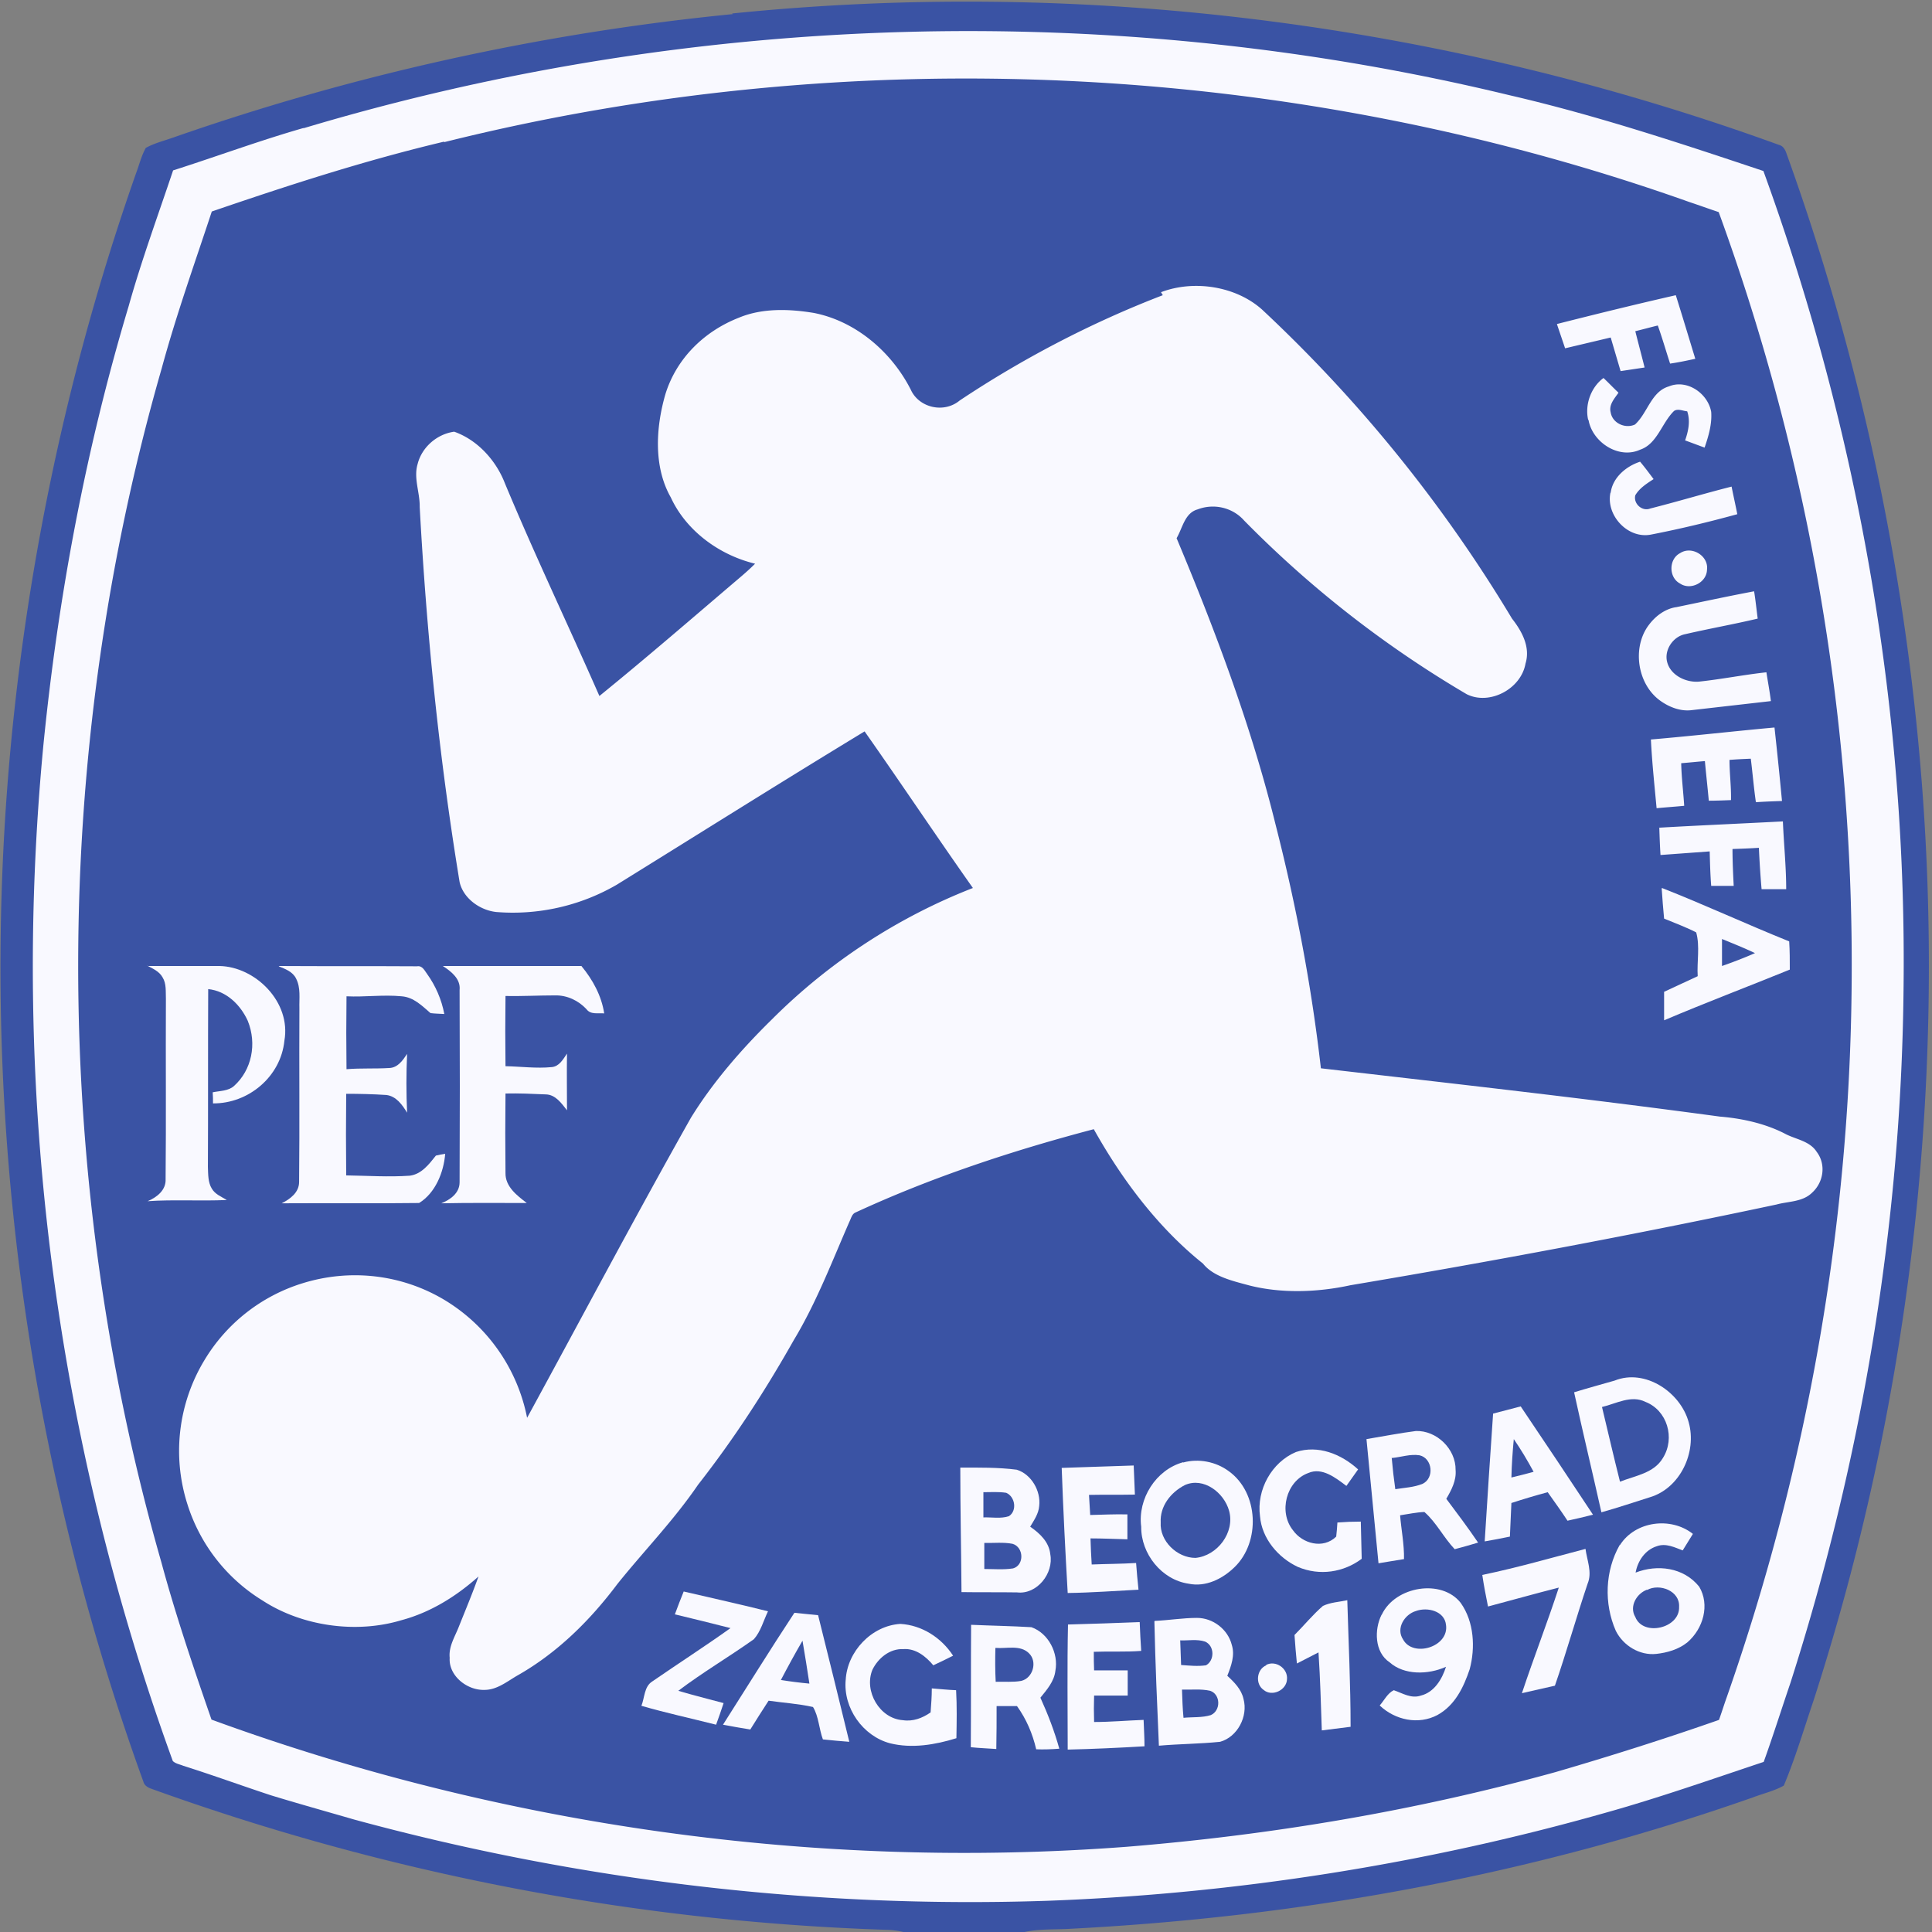 <svg xmlns="http://www.w3.org/2000/svg" viewBox="0 0 644 644" width="161" height="161"><rect x="0" y="0" width="644" height="644" fill="#808080" stroke="none"/><path fill="#3a53a4" d="M244 4.5C362-7.5 482 8 593 48.3c1.3.3 2 1.5 2.4 2.6a802 802 0 0 1 45.2 210c8 103-4.4 208-36.1 306-3.2 9.4-6 19-9.9 28.3-3.2 1.8-6.8 2.6-10.2 3.9-74 26-151 40-229 43.9-4.8.2-9.6 0-14.3 1.1h-39.5c-1.7-.4-3.5-.7-5.3-.8a799 799 0 0 1-246-47.1c-1.1-.4-2.2-1.1-2.5-2.3a797 797 0 0 1-47.2-298c2.7-81 18-162 44.7-238 1.1-2.9 1.8-5.9 3.3-8.6 2.7-1.5 5.8-2.3 8.7-3.3 60-21 123-35 187-41.3z"/><path fill="#f9f9ff" d="M101 42.8c130-39 270-43 402-11.1 29 6.7 57 16 84.8 25.3 32 88 48 181 46.7 274-.9 78-14 156-37.7 230-3 8.8-5.9 18-8.9 26.3-18 6-35 12-52.9 17-60 17-123 27-186 29.3-78 2.6-156-6.7-231-27.1-9.3-2.7-19-5.4-27.8-8.1-9.7-3.2-19-6.6-29.1-9.8-1.2-.5-2.6-.7-3.5-1.6a775 775 0 0 1-43.1-339c4.9-49 14-98 28.4-146 4.2-15 9.7-30 14.8-45.2 15-4.8 29-10 43.7-14.2z"/><path fill="#3a53a4" d="M148 47.4c136-34 283-27 415 19.9 3.3 1.1 6.6 2.3 9.9 3.4a732 732 0 0 1 44.3 259c-.8 80-15 160-41.6 236-.9 2.5-1.7 5.1-2.6 7.6-18 6.3-36 12-54.5 17.4-47 13-95 21-143 24.9-103 7.8-208-6.9-305-42.4-5.9-17-12-35-16.7-52.4-37-129-37-269 .1-398 4.9-18 11-35 16.7-52.3 26-8.9 51-17 77.5-23.3z"/><g fill="#f9f9ff"><path d="M387 97.4c11-4.2 25-2 33.7 5.8a476 476 0 0 1 83.3 103c3.3 4.2 6.2 9.5 4.5 15-1.5 8.5-12 14-19.6 10.2a359 359 0 0 1-74.2-57.9c-3.8-4.3-10-5.8-15.5-3.7-4.3 1.2-5 6.2-7 9.6 13 31 25 63 33 95.5 6.9 27 12 54 15.1 81.2 44 5.1 88 10 133 16.1 7.4.6 15 2.3 21.5 5.6 3.6 2 8.4 2.4 10.8 6.2 3.1 4.1 2.3 10-1.5 13.5-3.2 3.2-7.9 2.9-11.9 4-47 10-95 19-142 26.9-11 2.4-23 2.8-33.7.1-5.5-1.5-12-2.9-15.5-7.3-15-12-27-28-36.4-44.8-27 7.1-54 16-79.5 27.8-1.1.5-1.4 1.9-1.9 2.9-5.7 13-11 27-18.6 39.6-9.6 17-20 33-31.9 48.2-8.2 12-18 22-26.9 33.1-9 12-20 23-33.5 30.6-3.4 2-6.7 4.7-10.8 4.7-5.8.2-12-4.7-11.6-10.7-.4-3.8 1.8-7.1 3.1-10.5 2.2-5.5 4.5-11 6.5-16.6-7.4 6.6-16 12-25.8 14.6-15 4.5-33 2-46.2-6.6a58.1 58.1 0 0 1-25-32 58.4 58.4 0 0 1 5.7-48.2 58.1 58.1 0 0 1 32.5-25.5c16-5 33-3 47.1 5.3a59.2 59.2 0 0 1 27.9 39.5c18-33 36-67 54.6-100 7.4-12 17-23 27.1-32.9 19-19 42-34 66.9-43.7-12-17-24-35-36.1-52.2-28 17-55 34-82.6 51.1a69 69 0 0 1-40.2 9.1c-5.5-.6-11-4.6-12.2-10-6.9-42-11-83-13.3-125 .1-4.8-2.1-9.6-.7-14.3 1.4-5.6 6.4-10 12.2-10.8 7.9 2.8 14 9.7 16.9 17.2 10 24 21 47 31.5 70.9 16-13 31-26 46.5-39.2 1.9-1.6 3.7-3.2 5.4-4.9-12-2.9-23-11-28.1-22.1-5.7-10-5.1-23-1.8-34.4 3.7-12 13-21 24.5-25.5 7.9-3.3 17-2.9 24.9-1.6 14 2.7 26 13 32.4 25.6 2.7 6 11 8 16.3 3.6 21-14 44-26 67.7-35.1zM519 108c13-3.3 26-6.5 39.6-9.6 2.2 7 4.3 14 6.5 21.2-2.8.6-5.6 1.2-8.4 1.6-1.4-4.3-2.6-8.5-4.1-12.7-2.5.6-5 1.3-7.5 1.9 1 4 2.1 8.1 3.1 12.1l-8 1.2-3.3-11.2-15.2 3.6c-.9-2.7-1.8-5.3-2.7-8zm10.4 32c-1.2-5.2 1-11 5.1-14 1.7 1.6 3.3 3.3 5 4.9-1.3 1.9-3.3 4-2.6 6.6.6 3.6 4.9 5.5 8.1 4 4.2-3.8 5.4-11 11.3-12.7 6-2.5 13 2.3 14.1 8.5.3 4.1-.9 8.1-2.2 11.9-2.2-.8-4.3-1.6-6.5-2.4 1.1-3.1 1.8-6.5.7-9.7-1.4-.1-3.1-1-4.4-.1-4.1 4-5.6 11-11.3 12.9-7.2 3.3-16-2.6-17.2-10zm7.5 24.2c.7-5.1 5.2-8.8 9.8-10.3 1.6 1.9 3 3.8 4.5 5.8-2.3 1.5-4.7 3-6.1 5.4-.7 2.8 2.3 5.5 5 4.4 9.1-2.3 18-5 27.1-7.3.6 3.1 1.3 6.1 1.9 9.2-9.5 2.6-19 4.9-28.8 6.8-7.7 1.5-15-6.4-13.5-13.9zm23.1 20.2c3.9-2.6 9.6.9 9 5.5-.1 4.3-5.5 7-9 4.6-3.8-2-3.8-8.1 0-10.1zm-1.3 18c8.7-1.8 17-3.6 26-5.3.5 3 .8 6.1 1.2 9.1-8 1.9-16 3.3-24.2 5.2-4 .8-7 5.2-6 9.2 1.1 4.5 6.3 7 10.7 6.6 7.5-.8 15-2.3 22.4-3.1.5 3.2 1.1 6.4 1.5 9.6l-26.3 3c-3.7.5-7.4-.9-10.4-3-7.9-5.5-9.7-18-3.9-25.5 2.2-2.9 5.3-5.2 8.9-5.8zm-8.4 44.1c14-1.2 27-2.7 41.2-4 .9 8.2 1.7 16 2.5 24.5-2.9.1-5.8.2-8.7.4-.7-4.8-1.1-9.7-1.7-14.5-2.4.1-4.7.2-7.1.4 0 4.5.6 8.9.5 13.4-2.5.1-5 .2-7.4.2-.4-4.4-.9-8.8-1.3-13.2-2.6.2-5.3.5-7.9.7.1 4.7.7 9.4 1 14.2-3.1.3-6.1.5-9.2.8-.7-7.6-1.5-15-1.9-22.9zm2.7 29.4c14-.8 28-1.4 41.3-2.1.3 7.5 1.1 15 1.1 22.6h-8.2c-.4-4.6-.7-9.2-.9-13.8-2.9.2-5.9.3-8.8.4 0 4.1.2 8.2.4 12.3h-7.5c-.3-3.8-.4-7.6-.5-11.5l-16.4 1.2c-.2-3.1-.3-6.1-.4-9.2z"/><path d="M554 296c14 5.5 28 12 42.4 17.8.2 3.1.2 6.3.2 9.4-14 5.7-28 11-41.9 16.9v-9.5c3.7-1.7 7.5-3.5 11.2-5.2-.3-4.8.8-10-.5-14.6-3.5-1.8-7.1-3.1-10.7-4.6-.3-3.3-.6-6.7-.8-10z"/></g><path fill="#3a53a4" d="M574 313c3.7 1.5 7.4 3 11 4.7-3.6 1.6-7.3 3-11 4.3v-9.1z"/><g fill="#f9f9ff"><path d="M49.1 322h24c12 .2 24 12 21.7 24.9-1.2 12-12 21-23.8 20.9 0-1.2 0-2.5-.1-3.7 2.4-.5 5.2-.4 7.1-2.1 5.9-5.3 7.7-14 4.6-21.7-2.4-5.3-7.1-10-13.2-10.6-.1 20 0 40-.1 59.3.1 2.4 0 5.1 1.3 7.2 1.1 1.9 3.2 2.7 5 3.8-8.8.4-18-.2-26.4.4 3.1-1.3 6.2-3.7 6-7.4.2-20 0-40 .1-60.1-.1-2.4.2-5-1.1-7.1-1.1-2-3.2-2.9-5.1-3.9z"/><path d="M93.1 322c15.3.1 30.6 0 45.9.1 1.8-.3 2.5 1.4 3.4 2.6 2.8 3.9 4.8 8.5 5.7 13.3-1.5-.1-3.1-.1-4.6-.3-2.8-2.4-5.6-5.3-9.6-5.6-6.1-.6-12.3.3-18.4 0-.1 8.1-.1 16.2 0 24.3 4.8-.4 9.6-.1 14.3-.4 2.8-.1 4.5-2.6 5.9-4.7-.3 6.5-.3 13.1 0 19.6-1.6-2.6-3.6-5.5-6.9-5.9-4.5-.3-9-.4-13.4-.4-.1 9.1-.1 18.2 0 27.2 7.1.1 14.1.6 21.2.1 3.9-.5 6.4-3.8 8.7-6.7.8-.2 2.3-.5 3.1-.6-.5 6.2-3.3 13.1-8.7 16.4-15.2.2-30.5 0-45.8.1 2.8-1.4 5.8-3.6 5.8-7.1.2-19.3 0-38.6.1-57.9-.1-3.3.5-6.8-1.1-9.9-1.1-2.3-3.6-3.2-5.8-4.1z"/><path d="M147.6 322h46.2c3.8 4.6 6.7 9.9 7.6 15.8-2-.2-4.5.5-5.9-1.4-2.7-2.9-6.5-4.7-10.5-4.6-5.5 0-11 .3-16.5.2-.1 7.8-.1 15.6 0 23.4 5.1.1 10.3.8 15.4.3 2.5-.2 3.8-2.6 5.1-4.5-.1 6.3 0 12.6 0 18.9-1.8-2.3-3.8-5.2-7-5.3-4.5-.2-9-.4-13.5-.3-.1 8.9-.1 17.7 0 26.5-.1 4.5 3.8 7.5 7.1 10-9.5 0-19-.1-28.5.1 3-1.2 6.1-3.4 6.1-7 .1-21.4.1-42.7 0-64.1.4-3.7-2.8-6.2-5.6-8zm390.6 138.2c10.2-4.1 22 3.9 24.7 13.9 2.8 9.9-2.8 22-13 25-5.4 1.7-10.7 3.5-16.1 5-3-13.4-6.2-26.7-9.1-40 4.5-1.4 9-2.6 13.5-3.9z"/></g><path fill="#3a53a4" d="M534 469c4.7-1.1 9.7-4.1 14.5-1.7 7.2 2.8 10 12 5.8 18.7-3 5.1-9.3 5.9-14.3 7.9-2.1-8.3-4.1-17-6-24.9z"/><path fill="#f9f9ff" d="M497.7 471.2l9.2-2.4c8.1 12 16.1 24 24.1 36.1-2.8.7-5.7 1.4-8.5 2-2.1-3.2-4.4-6.4-6.6-9.5-4.1 1.1-8.1 2.3-12.1 3.6-.2 3.7-.3 7.5-.5 11.2-2.8.6-5.6 1.1-8.4 1.6.9-14.2 1.8-28.4 2.8-42.6zm-42.2 8.5c5.5-.9 11-2 16.5-2.7 6.9-.2 13.3 6 13.2 13 .3 3.5-1.4 6.7-3.1 9.6 3.6 4.8 7.2 9.6 10.6 14.6-2.6.8-5.2 1.5-7.8 2.2-3.7-3.9-6.1-8.9-10.1-12.4-2.7.1-5.4.7-8.1 1.1.4 4.9 1.4 9.7 1.3 14.6-2.9.5-5.7.9-8.5 1.4-1.3-13.8-2.7-27.5-4-41.3z"/><path fill="#3a53a4" d="M504.6 479.7c2.4 3.5 4.6 7.2 6.6 10.9-2.5.7-4.9 1.3-7.4 1.9.1-4.3.4-8.6.8-12.8z"/><path fill="#f9f9ff" d="M432 484c7.3-2.4 15 .6 20.7 5.8-1.3 1.8-2.6 3.7-3.9 5.5-3.6-2.7-8.1-6.3-12.7-4.3-7.4 2.7-10 13-5.1 19.1 3.1 4.4 10 6.4 14.4 2.1.2-1.6.3-3.2.4-4.7 2.6-.2 5.2-.3 7.8-.3l.3 12.4c-6 4.5-14 5.8-21.3 2.7-6.6-3.1-12-9.5-12.6-16.9-1.2-8.8 3.9-18 12-21.4z"/><path fill="#3a53a4" d="M464 486c3.1-.3 6.1-1.4 9.2-.9 4.3 1 5 7.6 1 9.5-2.9 1.2-6.1 1.3-9.1 1.8-.5-3.5-.9-7-1.2-10.5z"/><path fill="#f9f9ff" d="M394.4 487.5c5.1-1.4 10.9-.3 15.2 2.9 10 7.2 10.6 23.6 1.9 32-4 3.9-9.6 6.7-15.3 5.5-9-1.3-15.9-10-15.8-19-1.2-9.3 4.9-19 14-21.5zm-74.3 1.7c6.3 0 12.6-.1 18.8.7 4.9 1.5 8.1 7.1 7.5 12.1-.2 2.6-1.7 4.7-3 6.9 3.2 2.2 6.3 5.1 6.7 9.2 1.2 6.3-4.4 13.5-11.1 12.7-6.2-.1-12.4 0-18.5-.1-.1-13.8-.4-27.7-.4-41.5zm33.8.1c8-.3 16-.5 24-.8.1 3.2.3 6.5.4 9.7-5.1.1-10.2 0-15.3.1.1 2.2.3 4.5.4 6.7 4.1-.1 8.3-.3 12.4-.2v8.3c-4.1-.1-8.2-.3-12.3-.3.1 2.9.2 5.8.4 8.7 4.9-.2 9.9-.2 14.8-.5.2 3 .5 5.9.8 8.9-7.9.4-15.7 1-23.6 1.1-.8-13.9-1.5-27.8-2-41.7z"/><path fill="#3a53a4" d="M395 495c6.2-2.7 13 2.5 14.7 8.6 2 7.2-3.9 15-11.2 15.7-6.2 0-12-5.7-11.6-11.8-.3-5.3 3.2-10 8.1-12.5zm-67.3 2.4c2.6 0 5.1-.2 7.7.2 3 1.3 3.7 6 .9 7.8-2.7.9-5.7.3-8.5.4v-8.4z"/><path fill="#f9f9ff" d="M540 515c5.1-8 17-9.5 24.3-3.7-1.1 1.8-2.3 3.7-3.4 5.5-2.7-1-5.6-2.5-8.6-1.4-3.9 1.2-6.4 4.9-7.1 8.8 7.2-2.8 16-1.8 21.2 4.7 3.6 6 1.4 14-4 18.6-2.9 2.3-6.6 3.4-10.3 3.8-5.5.6-11-2.7-13.5-7.7-4-9.1-3.6-20 1.3-28.6z"/><path fill="#3a53a4" d="M328.1 514.3c3.1.1 6.3-.3 9.4.3 3.8 1.1 4 7.1.2 8.2-3.2.5-6.4.2-9.6.2v-8.7z"/><path fill="#f9f9ff" d="M494 525c12-2.5 23-5.7 34.5-8.7.5 3.8 2.3 7.8.7 11.6-3.7 11-7.1 23-10.9 34-3.7.8-7.3 1.7-11 2.5 4-12 8.3-23 12.3-35.2-7.9 2-16 4.3-23.6 6.3-.7-3.5-1.4-7-1.9-10.5zm-33.4 13.2c4.5-9.5 20-12 26.3-3.9 4.5 6.3 4.9 15 3 22.1-2 5.9-4.8 12-10.8 15.3-6.3 3.3-14 1.7-19.2-3.2 1.5-1.7 2.6-4.1 4.7-5.1 2.9 1 5.8 2.9 9 1.8 4.5-1.1 7.1-5.5 8.4-9.6-6 2.7-14 2.8-18.8-1.5-5.1-3.4-5.1-11-2.7-15.8z"/><path fill="#3a53a4" d="M549 530c4.2-2.3 11 .3 10.7 5.6.3 7.2-12 10-14.6 3.4-2.1-3.5.4-7.8 3.9-9.1z"/><path fill="#f9f9ff" d="M225 538c.9-2.5 1.9-5 2.9-7.5 9.4 2.2 19 4.3 28.1 6.6-1.5 3.1-2.4 6.7-4.7 9.3-8.3 5.9-17 11-25.2 17.2 5 1.5 10 2.7 15.1 4.1-.8 2.4-1.6 4.8-2.5 7.2-8.3-2.1-17-4-24.9-6.3 1.1-2.7.9-6.4 3.6-8.1 8.7-6 18-12 26.1-17.8-6.2-1.6-12-3-18.6-4.6zm216-2.7c2.5-1.2 5.4-1.3 8.1-1.9.4 14 1.1 28 1.1 42.2l-9.6 1.2c-.3-8.7-.5-17-1.1-26-2.4 1.2-4.8 2.5-7.2 3.7-.3-3.2-.6-6.3-.8-9.5 3.2-3.2 6.1-6.8 9.6-9.8z"/><path fill="#3a53a4" d="M472 537c3.8-1.4 9.5 0 10 4.6 1.1 7.4-11 11-14.3 4.9-2.5-3.7.5-8.4 4.3-9.5z"/><path fill="#f9f9ff" d="M241 574.9c7.9-12.4 15.7-25 23.8-37.3 2.6.3 5.3.5 7.9.8 3.5 14.1 7 28.1 10.4 42.2-2.9-.2-5.9-.5-8.8-.8-1.3-3.5-1.4-7.7-3.3-10.8-4.9-1.1-9.9-1.4-14.8-2.1-2.1 3.2-4.1 6.4-6.1 9.6-3-.5-6.1-1-9.1-1.6zm143.9-34.6c4.7-.2 9.4-1 14.1-1 5.3 0 10.3 3.8 11.6 9 1.1 3.5-.2 7-1.5 10.3 2.3 2.1 4.7 4.5 5.4 7.7 1.6 5.8-2 12.7-7.8 14.3-6.8.7-13.6.7-20.4 1.3-.6-13.8-1.2-27.6-1.5-41.4zm-103 19.7c.5-9.5 8.6-18.1 18.2-18.7 7.2.4 13.7 4.6 17.6 10.6-2.2 1.1-4.4 2.2-6.6 3.2-2.5-3-5.9-5.7-10-5.4-4.5-.2-8.4 3-10.3 6.9-2.9 7.1 2.4 16.3 10.2 16.8 3.3.5 6.5-.7 9.2-2.6.2-2.7.4-5.3.4-8 2.7.2 5.4.5 8.1.6.3 5.3.2 10.6.1 16-7.1 2.2-14.8 3.5-22.1 1.7-9.1-2.4-15.7-11.8-14.8-21.2zm74.1-18.5c8-.2 16-.5 23.9-.8.1 3.2.3 6.4.5 9.6-5.3.4-10.5.1-15.8.3 0 2.1 0 4.1.1 6.2h11.2v8.4h-11.2c-.1 2.9-.1 5.8 0 8.8 5.5 0 11-.5 16.5-.7.1 2.9.3 5.9.3 8.8-8.5.5-17 .9-25.6 1.1 0-13.9-.2-27.8.1-41.7zm-32.3.1c6.7.3 13.4.4 20.1.8 5.7 2 9.1 8.7 8 14.5-.4 3.6-2.9 6.4-5 9 2.5 5.5 4.7 11.2 6.3 17-2.6.2-5.2.3-7.7.2-1.2-5.2-3.3-10.1-6.4-14.4h-6.8c0 4.8 0 9.5-.1 14.3-2.8-.2-5.7-.3-8.5-.6.1-13.6 0-27.2.1-40.8z"/><path fill="#3a53a4" d="M260.3 560c2.3-4.4 4.7-8.8 7.2-13.1.8 4.8 1.6 9.5 2.3 14.3-3.2-.3-6.4-.7-9.5-1.2zm133-13.2c2.8.1 5.7-.5 8.4.4 3.2 1.4 3.2 6.3.3 7.9-2.8.4-5.5.1-8.3-.1l-.3-8.3zm-61.4 2.5c3.7.3 8.2-1.1 11.1 1.8 2.9 2.8 1.3 8.3-2.6 9.2-2.8.5-5.6.2-8.5.3-.2-3.8-.2-7.5-.1-11.3z"/><path fill="#f9f9ff" d="M422 555c3.2-1.7 7.3 1.1 7 4.7-.1 3.7-5 6-7.8 3.6-2.9-2-2.3-6.9.9-8.2z"/><path fill="#3a53a4" d="M394 563.2c3.1.1 6.3-.3 9.4.4 3.5 1.2 3.6 6.6.2 8.1-2.9.9-6.1.6-9.1.9-.3-3.1-.4-6.2-.5-9.3z"/></svg>